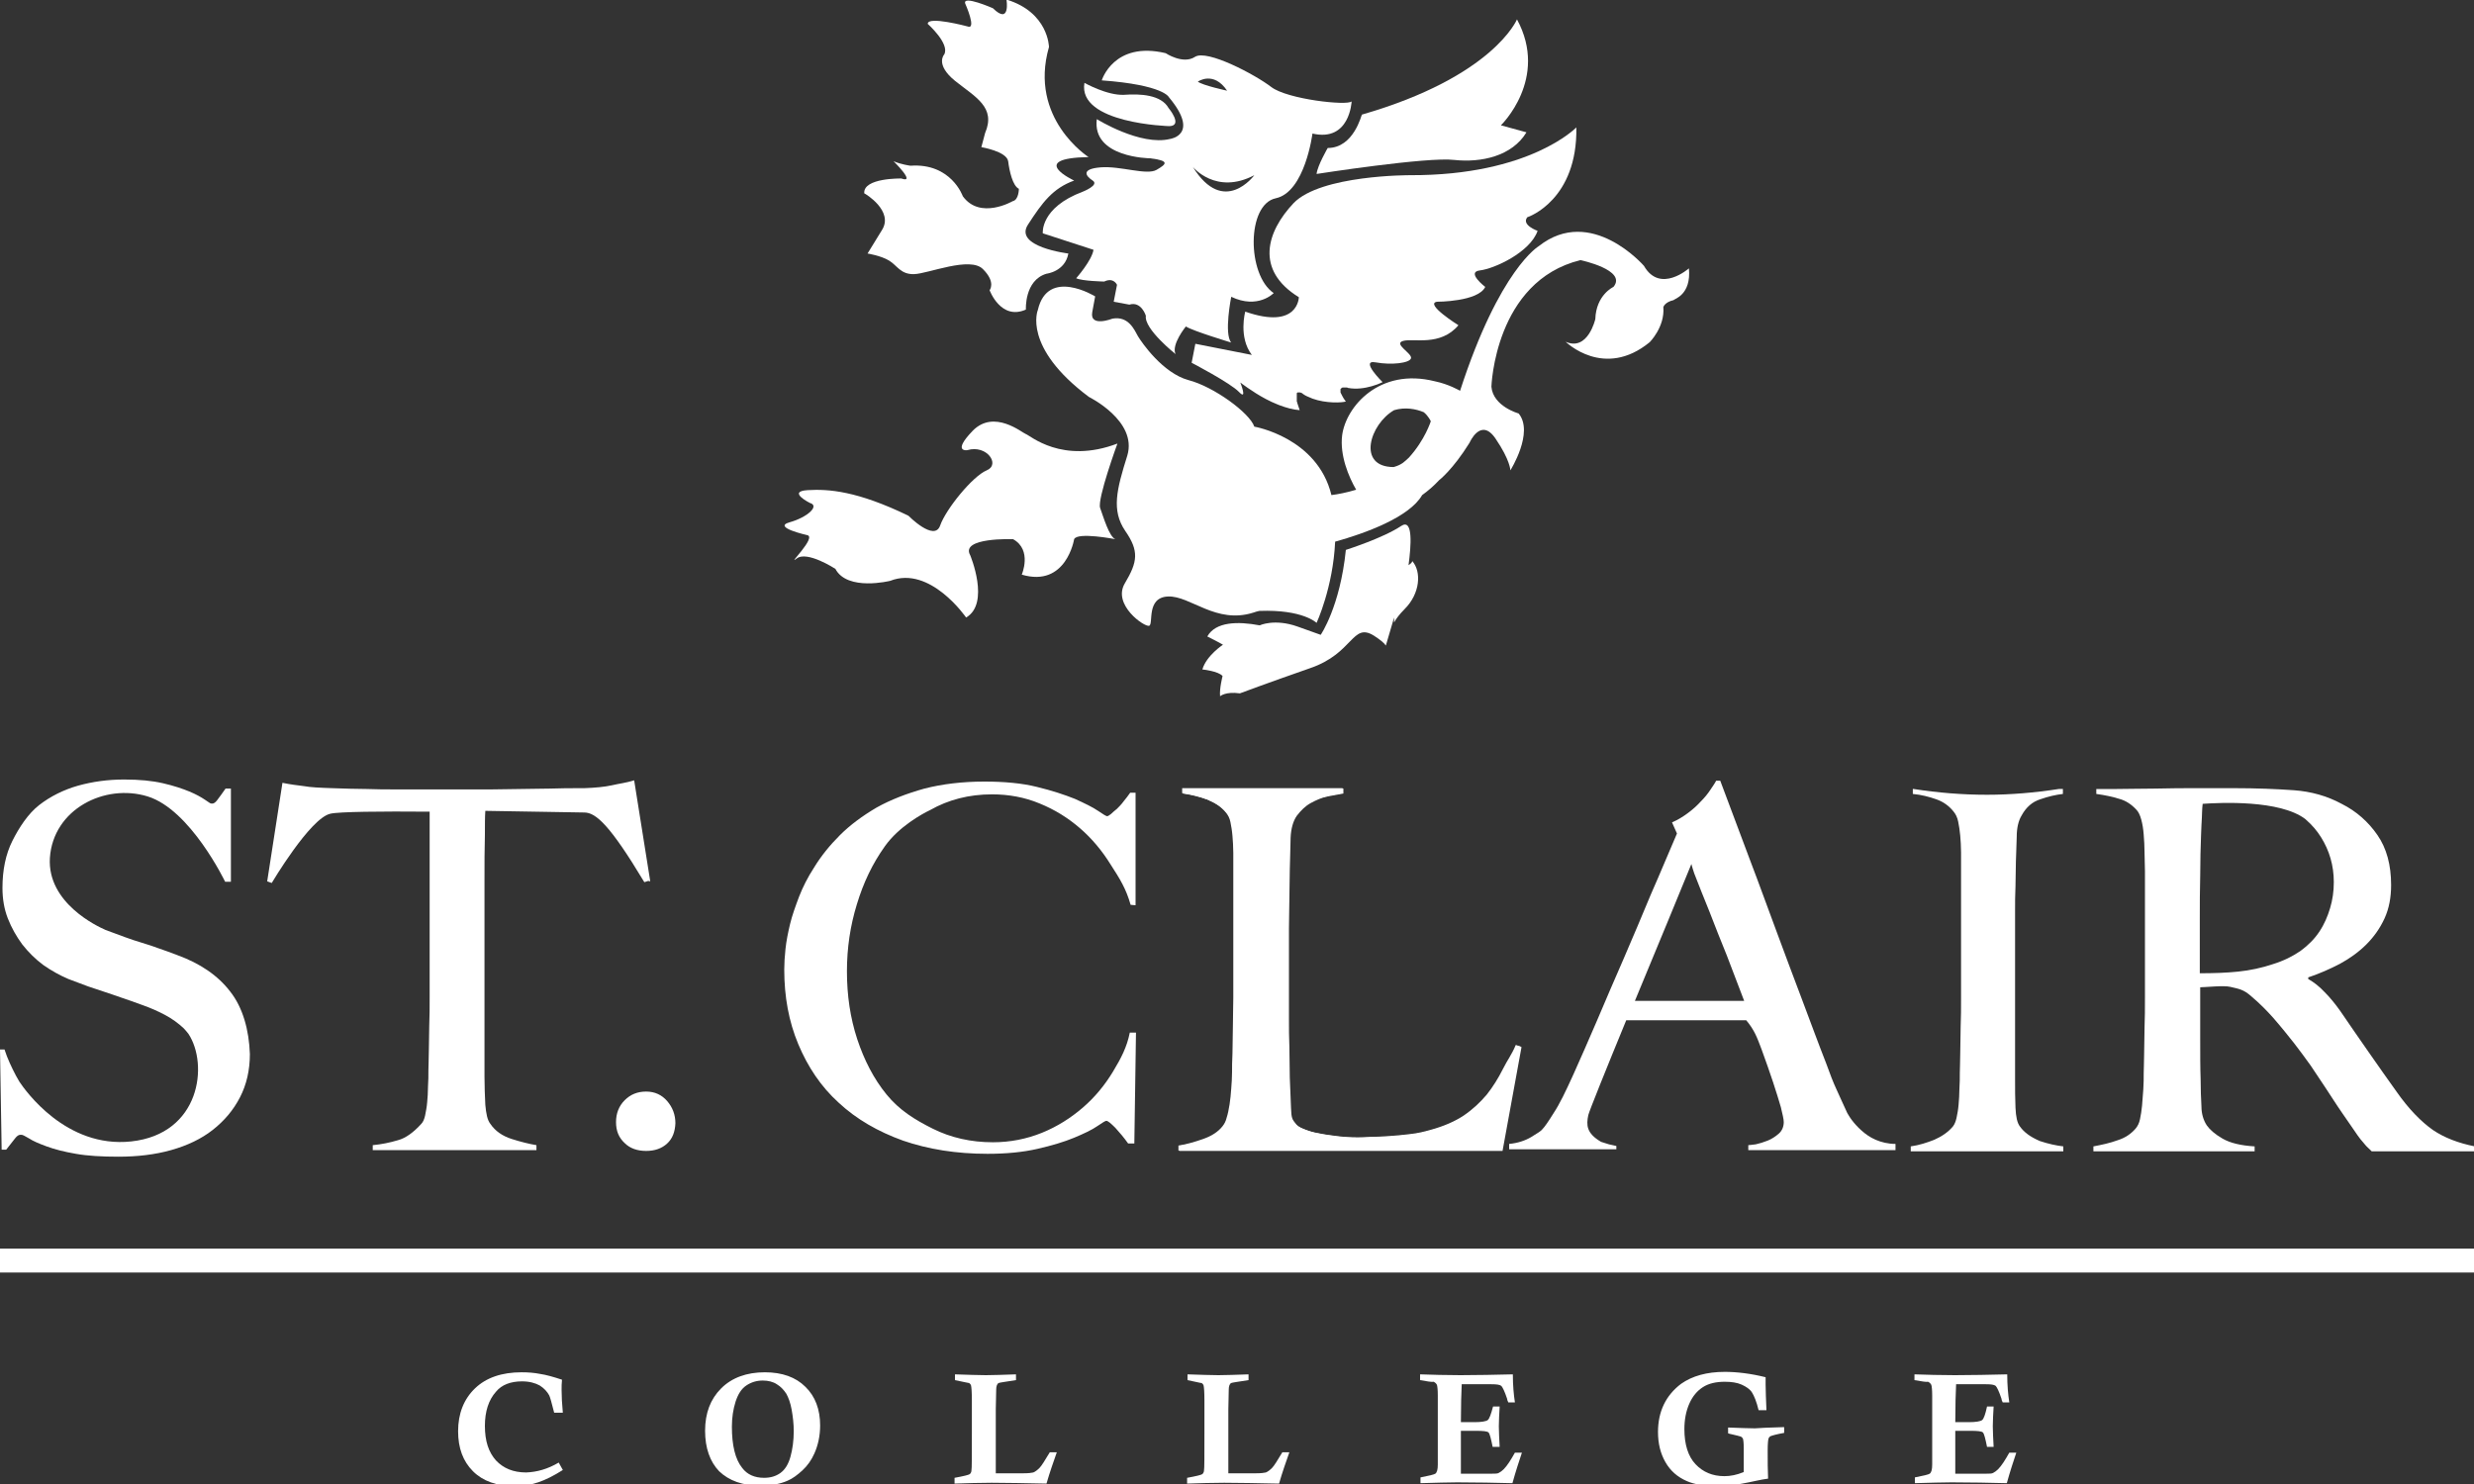 <?xml version="1.0" encoding="utf-8"?>
<!-- Generator: Adobe Illustrator 21.1.0, SVG Export Plug-In . SVG Version: 6.00 Build 0)  -->
<svg version="1.1" id="Layer_1" xmlns="http://www.w3.org/2000/svg" xmlns:xlink="http://www.w3.org/1999/xlink" x="0px" y="0px"
	 width="600px" height="360px" viewBox="0 0 600 360" style="enable-background:new 0 0 600 360;" xml:space="preserve">
<rect x="0" y="0" width="600" height="360" fill="#333333" stroke="none"/>
<style type="text/css">
	.st0{fill:#FFFFFF;}
	.st1{fill:#FFFFFF;}
	.st2{fill:#FFFFFF;}
</style>
<g>
	<path class="st0" d="M161.8,277.4c-1.3,1.2-3,1.8-5.1,1.8c-2.1,0-3.9-0.6-5.2-1.9c-1.4-1.3-2.1-2.9-2.1-5.1c0-2.1,0.7-3.9,2.1-5.3
		c1.4-1.4,3.1-2.1,5.2-2.1c2.1,0,3.8,0.8,5.1,2.3c1.3,1.5,2,3.3,2,5.4C163.7,274.6,163.1,276.2,161.8,277.4z"/>
	<path class="st0" d="M274.2,219.5c-1.1-3.9-2.6-6.3-4.8-9.7c-2.1-3.4-4.6-6.4-7.5-8.9c-2.9-2.5-6.1-4.5-9.8-6
		c-3.6-1.5-7.5-2.2-11.5-2.2c-5.6,0-10.6,1.3-15,3.8c-1.9,0.9-7.6,4-11,8.8c-3,4.2-5.2,8.8-6.8,14.1c-1.6,5.2-2.4,10.6-2.4,16.2
		c0,5.9,0.8,11.3,2.5,16.5c1.7,5.1,4,9.6,7.1,13.4c3.1,3.8,6.8,6.1,11.2,8.3c4.4,2.2,9.3,3.3,14.6,3.3c4.2,0,8.2-0.8,11.9-2.3
		c3.7-1.5,7-3.6,9.9-6.1c2.9-2.5,5.3-5.4,7.3-8.7c2-3.3,3.4-6,4.1-9.5h1.5l-0.4,26.9h-1.5c-1-1.4-2-2.6-3.1-3.8
		c-1.1-1.1-1.8-1.7-2.2-1.7c-0.2,0-0.9,0.4-2.2,1.3c-1.3,0.9-3.2,1.8-5.6,2.8c-2.4,1-5.4,1.9-8.9,2.7c-3.5,0.8-7.5,1.2-12.1,1.2
		c-7.6,0-14.4-1.1-20.5-3.2c-6.1-2.2-11.3-5.2-15.6-9.2c-4.3-3.9-7.5-8.7-9.8-14.2c-2.3-5.5-3.4-11.5-3.4-18.1c0-1.5,0.1-3.1,0.3-5
		c0.2-1.9,0.6-3.9,1.1-6c0.5-2.1,1.3-4.3,2.2-6.7c0.9-2.3,2.1-4.7,3.6-7c1.7-2.8,3.8-5.4,6.3-7.9c2.5-2.5,5.5-4.7,8.9-6.7
		c3.4-1.9,7.3-3.4,11.6-4.6c4.3-1.1,9.2-1.7,14.5-1.7c4.9,0,9.2,0.4,12.8,1.3c3.7,0.9,6.7,1.9,9.2,2.9c2.4,1.1,4.3,2,5.6,2.9
		c1.3,0.9,2,1.3,2.2,1.3c0.2,0,0.5-0.2,0.9-0.5c0.4-0.4,0.9-0.8,1.5-1.3c0.5-0.5,1.1-1.1,1.6-1.8c0.6-0.7,1.1-1.4,1.6-2.1h1.3v27.3
		L274.2,219.5z"/>
	<path class="st0" d="M364.2,279.1h-78.4v-1.2c2-0.3,4-0.9,6-1.6c2-0.7,3.6-1.7,4.7-3.1c0.4-0.5,0.8-1.2,1-2.1
		c0.3-0.9,0.5-2,0.7-3.2c0.2-1.2,0.3-2.5,0.4-3.8c0.1-1.3,0.2-2.7,0.2-4c0-1.1,0-2.7,0.1-4.6c0-2,0.1-4.1,0.1-6.4
		c0-2.3,0.1-4.7,0.1-7.1c0-2.5,0-4.9,0-7.1v-23.7c0-1.5,0-2.9,0-4.3c0-1.5-0.1-2.8-0.2-4.1s-0.3-2.4-0.5-3.4c-0.2-1-0.6-1.7-1.1-2.3
		c-1.1-1.4-2.7-2.4-4.6-3.2c-1.9-0.7-3.9-1.2-6-1.5v-1.2h38.9v1.2c-1.1,0.2-2.3,0.4-3.8,0.7c-1.5,0.3-2.8,0.9-4.1,1.6
		c-1.3,0.7-2.4,1.8-3.4,3.1c-0.9,1.3-1.4,3.1-1.5,5.3c-0.1,2.8-0.1,5.5-0.2,7.8c0,2.4-0.1,4.7-0.1,7c0,2.3-0.1,4.6-0.1,7.1
		c0,2.4,0,5.2,0,8.2c0,2.8,0,5.3,0,7.6c0,2.2,0,4.4,0,6.5c0,2.1,0,4.3,0.1,6.5c0,2.2,0.1,4.7,0.1,7.5c0.1,2.6,0.2,5.1,0.3,7.4
		c0.1,2.4,0.2,2.7,1.3,4c0.3,0.4,1,0.8,2,1.2s2.2,0.8,3.5,1c1.4,0.3,2.9,0.5,4.5,0.7c1.6,0.2,3.3,0.3,4.9,0.3c0.7,0,1.7,0,3.1-0.1
		c1.4,0,3-0.1,4.7-0.2c1.7-0.1,3.5-0.3,5.2-0.5c1.8-0.2,3.4-0.6,4.8-1c3.3-0.9,6-2.1,8.1-3.5c2.2-1.5,4-3.2,5.6-5.1
		c1.5-1.9,2.8-4,3.9-6.2c1.1-2.2,2.1-3.4,3.1-5.8l1.2,0.4L364.2,279.1z"/>
	<path class="st0" d="M364.4,279.2H286v-1.2c2-0.3,4-0.9,6-1.6c2-0.7,3.6-1.7,4.7-3.1c0.4-0.5,0.8-1.2,1-2.1c0.3-0.9,0.5-2,0.7-3.2
		c0.2-1.2,0.3-2.5,0.4-3.8c0.1-1.3,0.2-2.7,0.2-4c0-1.1,0-2.7,0.1-4.6c0-2,0.1-4.1,0.1-6.4c0-2.3,0.1-4.7,0.1-7.1c0-2.5,0-4.9,0-7.1
		v-23.7c0-1.5,0-2.9,0-4.3c0-1.5-0.1-2.8-0.2-4.1s-0.3-2.4-0.5-3.4c-0.2-1-0.6-1.7-1.1-2.3c-1.1-1.4-2.7-2.4-4.6-3.2
		c-1.9-0.7-3.9-1.2-6-1.5v-1.2h38.9v1.2c-1.1,0.2-2.3,0.4-3.8,0.7c-1.5,0.3-2.8,0.9-4.1,1.6c-1.3,0.7-2.4,1.8-3.4,3.1
		c-0.9,1.3-1.4,3.1-1.5,5.3c-0.1,2.8-0.1,5.5-0.2,7.8c0,2.4-0.1,4.7-0.1,7c0,2.3-0.1,4.6-0.1,7.1c0,2.4,0,5.2,0,8.2
		c0,2.8,0,5.3,0,7.6c0,2.2,0,4.4,0,6.5c0,2.1,0,4.3,0.1,6.5c0,2.2,0.1,4.7,0.1,7.5c0.1,2.6,0.2,5.1,0.3,7.4c0.1,2.4,0.2,2.7,1.3,4
		c0.6,0.6,1,0.8,2,1.2c1,0.4,2.2,0.8,3.5,1c1.4,0.3,2.9,0.5,4.5,0.7c1.6,0.2,3.3,0.3,4.9,0.3c0.7,0,1.7,0,3.1-0.1
		c1.4,0,3-0.1,4.7-0.2c1.7-0.1,3.5-0.3,5.2-0.5c1.8-0.2,3.4-0.6,4.8-1c3.3-0.9,6-2.1,8.1-3.5c2.2-1.5,4-3.2,5.6-5.1
		c1.5-1.9,2.8-4,3.9-6.2c1.1-2.2,2.1-3.4,3.1-5.8l1.2,0.4L364.4,279.2z"/>
	<path class="st0" d="M489.9,273.3c-0.7-0.9-1-2.4-1.1-4.6c-0.1-2.2-0.1-4.5-0.1-6.8V221c0-2,0-4,0.1-6c0-2,0.1-4,0.1-6
		c0.1-1.9,0.1-3.9,0.2-6c0-2.1,0.4-3.9,1.2-5.2c1.1-2,2.6-3.3,4.5-3.9c2-0.7,3.8-1.1,5.5-1.3v-1.2h-1c-5.8,0.9-11.7,1.4-17.4,1.4
		c-6.1,0-12-0.5-17.8-1.4h-0.2v1.2c2.1,0.2,4,0.7,5.7,1.3c1.7,0.6,3.1,1.6,4.2,3c0.5,0.6,0.9,1.4,1.1,2.4c0.2,1,0.4,2.2,0.5,3.4
		c0.1,1.3,0.2,2.6,0.2,4.1v35.3c0,2.4,0,4.8-0.1,7.1c0,2.3-0.1,4.5-0.1,6.4c0,2-0.1,3.5-0.1,4.6c0,1.3,0,2.6-0.1,4
		c0,1.3-0.1,2.6-0.2,3.8c-0.1,1.2-0.3,2.3-0.5,3.2c-0.2,0.9-0.5,1.6-0.9,2.1c-1.2,1.4-2.7,2.4-4.5,3.2c-1.8,0.7-3.6,1.3-5.7,1.6v1.2
		h37v-1.2c-1.7-0.2-3.6-0.6-5.7-1.3C492.4,275.8,490.9,274.7,489.9,273.3z"/>
	<g>
		<path class="st0" d="M135.5,354.8l1,1.8c-2.2,1.4-4.2,2.4-6,3c-1.8,0.6-3.7,0.9-5.8,0.9c-4.2,0-7.6-1.2-10-3.6
			c-2.4-2.4-3.6-5.6-3.6-9.7c0-4.3,1.4-7.8,4.1-10.4c2.7-2.6,6.5-3.9,11.3-3.9c1.5,0,3,0.1,4.5,0.4c1.4,0.2,3.2,0.7,5.3,1.4
			c-0.1,0.8-0.1,1.7-0.1,2.5c0,1.5,0.1,3.4,0.3,5.5h-2.1c-0.6-2.4-1-3.8-1.2-4.2c-0.5-0.9-1.2-1.7-2.3-2.4c-1.1-0.6-2.5-1-4.3-1
			c-2.7,0-4.9,0.8-6.3,2.5c-1.8,2-2.7,4.8-2.7,8.3c0,3.7,0.9,6.4,2.7,8.4c1.8,1.9,4.2,2.9,7.3,2.9
			C130.2,357.1,132.8,356.4,135.5,354.8z"/>
		<path class="st0" d="M171,347.1c0-4.3,1.3-7.7,3.9-10.3c2.6-2.6,6.2-3.9,10.6-3.9c4.2,0,7.5,1.2,9.8,3.5c2.4,2.3,3.6,5.5,3.6,9.4
			c0,2.5-0.5,4.8-1.4,6.8c-0.7,1.6-1.7,3-2.9,4.1c-1.2,1.1-2.4,2-3.6,2.5c-1.8,0.8-4,1.2-6.6,1.2c-4.3,0-7.6-1.2-10-3.5
			C172.2,354.6,171,351.3,171,347.1z M177.5,346.1c0,4.5,0.8,7.9,2.5,10c1.2,1.6,3,2.4,5.3,2.4c1.6,0,2.9-0.4,4-1.2
			c1.1-0.8,1.9-2.1,2.4-3.9c0.5-1.8,0.8-3.9,0.8-6.2c0-1.8-0.2-3.5-0.5-5.2s-0.8-3-1.3-3.9c-0.6-0.9-1.3-1.7-2.3-2.3
			c-0.9-0.6-2.1-0.9-3.4-0.9c-1.5,0-2.8,0.4-4,1.2c-1.2,0.8-2,2.1-2.6,3.9C177.8,341.9,177.5,343.9,177.5,346.1z"/>
		<path class="st0" d="M231.6,334.8v-1.4c3.2,0.1,5.7,0.2,7.5,0.2c1.8,0,4.3-0.1,7.3-0.2v1.4c-2.6,0.4-4,0.6-4.2,0.7
			c-0.4,0.2-0.6,0.8-0.6,1.6l-0.1,4.8v15.5h6.8c1.1,0,1.9-0.1,2.3-0.2c0.5-0.2,1-0.6,1.5-1.1c0.5-0.5,1.3-1.8,2.5-3.8h1.7
			c-0.8,2.3-1.7,4.8-2.5,7.6c-5.3-0.1-9.7-0.2-13.3-0.2c-2.9,0-5.9,0.1-9,0.2v-1.4c2.2-0.4,3.4-0.7,3.7-0.9c0.2-0.2,0.4-0.5,0.4-0.9
			c0.1-0.4,0.1-3.4,0.1-9l0-6.8v-1.2c0-2-0.1-3.2-0.2-3.6c-0.1-0.3-0.3-0.5-0.5-0.6C234.8,335.5,233.6,335.2,231.6,334.8z"/>
		<path class="st0" d="M288,334.8v-1.4c3.2,0.1,5.7,0.2,7.5,0.2c1.8,0,4.3-0.1,7.3-0.2v1.4c-2.6,0.4-4,0.6-4.2,0.7
			c-0.4,0.2-0.6,0.8-0.6,1.6l-0.1,4.8v15.5h6.8c1.1,0,1.9-0.1,2.3-0.2c0.5-0.2,1-0.6,1.5-1.1c0.5-0.5,1.3-1.8,2.5-3.8h1.7
			c-0.8,2.3-1.7,4.8-2.5,7.6c-5.3-0.1-9.7-0.2-13.3-0.2c-2.9,0-5.9,0.1-9,0.2v-1.4c2.2-0.4,3.4-0.7,3.7-0.9c0.2-0.2,0.4-0.5,0.4-0.9
			c0.1-0.4,0.1-3.4,0.1-9l0-6.8v-1.2c0-2-0.1-3.2-0.2-3.6c-0.1-0.3-0.3-0.5-0.5-0.6C291.1,335.5,290,335.2,288,334.8z"/>
		<path class="st0" d="M344.4,334.8v-1.4c3,0.1,6.3,0.2,9.8,0.2c4.1,0,8.3-0.1,12.7-0.2c0,2.6,0.2,4.9,0.5,6.8h-1.6
			c-0.2-0.4-0.3-0.7-0.3-0.9c-0.6-1.8-1.1-2.8-1.4-3.1c-0.4-0.3-1.1-0.4-2.4-0.4h-7.2c-0.1,2.1-0.2,5.2-0.2,9.2l3.3,0
			c1.7,0,2.8-0.2,3.2-0.5c0.4-0.3,0.8-1.4,1.3-3.3h1.6c-0.1,1.8-0.2,3.4-0.2,4.8c0,1.3,0.1,3,0.2,5H362c-0.4-2-0.7-3.2-1-3.5
			c-0.3-0.3-1.3-0.4-3-0.4h-3.7v10.4h7.5c0.8,0,1.4,0,1.7-0.2c0.4-0.2,0.8-0.5,1.2-0.9c0.8-0.8,1.7-2.2,2.7-4h1.7
			c-0.7,2.1-1.5,4.5-2.3,7.4c-4.3-0.1-8.7-0.2-13.4-0.2c-2.1,0-5.1,0.1-8.9,0.2v-1.4c2.1-0.4,3.3-0.7,3.6-0.9c0.4-0.3,0.6-1,0.6-2.2
			v-0.6l0-7.4v-6l0-2.8c0-1.3-0.1-2.2-0.2-2.5c-0.1-0.3-0.4-0.6-0.8-0.8C347.2,335.3,346.1,335.1,344.4,334.8z"/>
		<path class="st0" d="M432.7,346.2v1.4c-1.7,0.3-2.8,0.6-3.3,0.8c-0.2,0.1-0.4,0.3-0.5,0.6c-0.1,0.3-0.2,1.3-0.2,2.9
			c0,2.6,0,4.8,0.1,6.8c-0.9,0.1-1.8,0.3-2.8,0.5c-2.7,0.6-4.6,0.9-5.7,1.1c-1.2,0.1-2.4,0.2-3.8,0.2c-3.1,0-5.6-0.4-7.4-1.2
			c-2.3-1-4-2.5-5.2-4.6c-1.2-2.1-1.8-4.5-1.8-7.3c0-5,1.9-8.9,5.6-11.7c2.7-1.9,6.2-2.9,10.6-2.9c2.9,0,6.3,0.4,9.9,1.3
			c0,0.7,0,1.3,0,1.8c0,1.5,0.1,3.5,0.2,6.2h-1.9c-0.5-2.1-1.1-3.5-1.6-4.3c-0.5-0.8-1.4-1.4-2.5-1.9c-1.1-0.5-2.5-0.7-4.1-0.7
			c-2.1,0-3.9,0.4-5.3,1.3c-1.4,0.9-2.5,2.2-3.3,4c-0.8,1.8-1.2,3.9-1.2,6.2c0,3.7,0.9,6.6,2.7,8.5c1.8,1.9,4.1,2.9,7,2.9
			c1.5,0,3-0.3,4.7-1v-5.7c0-1.3-0.1-2.1-0.2-2.4c-0.1-0.2-0.3-0.4-0.5-0.5c-0.3-0.1-1.1-0.3-2.4-0.6c-0.2,0-0.4-0.1-0.7-0.2v-1.4
			c2.9,0.1,5,0.2,6.5,0.2C426.7,346.4,429.1,346.3,432.7,346.2z"/>
		<path class="st0" d="M464.3,334.8v-1.4c3,0.1,6.3,0.2,9.8,0.2c4.1,0,8.3-0.1,12.7-0.2c0,2.6,0.2,4.9,0.5,6.8h-1.6
			c-0.2-0.4-0.3-0.7-0.3-0.9c-0.6-1.8-1.1-2.8-1.4-3.1c-0.4-0.3-1.1-0.4-2.4-0.4h-7.2c-0.1,2.1-0.2,5.2-0.2,9.2l3.3,0
			c1.7,0,2.8-0.2,3.2-0.5c0.4-0.3,0.8-1.4,1.2-3.3h1.6c-0.1,1.8-0.2,3.4-0.2,4.8c0,1.3,0.1,3,0.2,5h-1.6c-0.4-2-0.7-3.2-1-3.5
			c-0.3-0.3-1.3-0.4-3-0.4h-3.7v10.4h7.5c0.8,0,1.4,0,1.7-0.2c0.4-0.2,0.8-0.5,1.2-0.9c0.8-0.8,1.7-2.2,2.7-4h1.7
			c-0.7,2.1-1.5,4.5-2.3,7.4c-4.3-0.1-8.7-0.2-13.4-0.2c-2.1,0-5.1,0.1-8.9,0.2v-1.4c2.1-0.4,3.3-0.7,3.6-0.9c0.4-0.3,0.6-1,0.6-2.2
			v-0.6l0-7.4v-6l0-2.8c0-1.3-0.1-2.2-0.2-2.5c-0.1-0.3-0.4-0.6-0.8-0.8C467.1,335.3,466.1,335.1,464.3,334.8z"/>
	</g>
	<rect y="302.9" class="st1" width="600" height="5.8"/>
	<g>
		<path class="st2" d="M322,35.9c0,0-2.5,4.3-2.7,6.3c0,0,26.9-4.2,33.4-3.4c6.5,0.7,14-0.9,17.5-6.7l-6.2-1.7
			c0,0,11.7-11.3,3.9-25.7c0,0-5.7,13.9-37.6,23.1C330.2,27.7,328.4,35.9,322,35.9z"/>
		<path class="st2" d="M283.5,23.6c7.6,9.1,0.3,10.1,0.3,10.1c-7.2,1.8-17.8-4.8-17.8-4.8c-1.2,9.4,12.9,9.5,12.9,9.5
			c4.9,0.6,4,1.4,1.6,2.8c-2.4,1.4-8.8-1-13.6-0.6c-4.8,0.4-3.6,2.1-1.9,3.2c1.7,1.1-2.4,2.7-2.4,2.7c-10.4,3.9-9.7,10.1-9.7,10.1
			l12.3,4c-0.4,2.6-4.2,6.9-4.2,6.9c1.5,0.7,6.8,0.8,6.8,0.8c2.3-1.1,3.1,0.8,3.1,0.8l-0.8,4.1l3.8,0.7c2.9-0.9,4,2.7,4,2.7
			c-0.5,3.2,7.2,9.3,7.2,9.3c-1.1-2.3,2.5-6.7,2.5-6.7c1.7,1.1,11,3.9,11,3.9c-1.8-2.1,0-11.1,0-11.1c6.5,3.1,10.3-0.9,10.3-0.9
			c-6.5-4.4-6.6-21.5,0.5-23c7.1-1.5,8.9-15.7,8.9-15.7c9.1,2.1,9.5-7.8,9.5-7.8c-1,1.1-15.6-0.5-19.5-3.5c-3.9-3-15.6-9.2-18.5-7.3
			c-2.9,1.9-7.1-0.9-7.1-0.9c-12.6-3-15.5,6.6-15.5,6.6C282.3,20.6,283.5,23.6,283.5,23.6z M297.6,22c0,0-6-1.3-7.1-2.2
			C290.5,19.8,294.3,17.1,297.6,22z M304.2,42.5c0,0-7.4,10.1-14.9-2C289.3,40.5,294.9,47.4,304.2,42.5z"/>
		<path class="st2" d="M382.3,30.9c0,0-11.2,11.7-40.3,11.6c0,0-21.7-0.1-28.3,6.8c-6.5,6.9-9.4,16.2,1.3,22.8c0,0-0.1,8-13,3.5
			c0,0-1.7,6.2,1.6,10.5l-13.7-2.7L289,88c0,0,9.4,4.9,11.5,7.1c2.1,2.2,0.3-2.3,0.3-2.3s0,0,0,0c0,0,0,0,0,0c0,0,0,0,0,0
			c0,0,0,0,0,0c0,0,0,0,0,0c0.1,0.1,0.2,0.1,0.3,0.2c0,0,0,0,0,0c0,0,0.1,0.1,0.1,0.1c0,0,0,0,0,0c1.4,1,4.8,3.5,8.6,5c0,0,0,0,0,0
			c0.2,0.1,0.3,0.1,0.5,0.2c1.6,0.6,3.3,1.1,4.9,1.2c0,0-0.3-0.9-0.6-1.8c0-0.1,0-0.2-0.1-0.3c0,0,0,0,0-0.1c0-0.1,0-0.1,0-0.2
			c0,0,0,0,0-0.1c0-0.1,0-0.2,0-0.2c0,0,0,0,0,0c0-0.1,0-0.2,0-0.3c0,0,0,0,0,0c0-0.1,0-0.1,0-0.2c0,0,0,0,0-0.1c0-0.1,0-0.1,0-0.2
			c0,0,0,0,0-0.1c0-0.1,0-0.1,0-0.2c0,0,0,0,0-0.1c0-0.1,0-0.1,0-0.2c0,0,0,0,0,0c0,0,0-0.1,0.1-0.1c0,0,0,0,0,0c0,0,0-0.1,0.1-0.1
			c0,0,0,0,0,0c0,0,0.1,0,0.1,0c0,0,0,0,0,0c0.1,0,0.1,0,0.2,0c0,0,0,0,0,0c0.1,0,0.1,0,0.2,0c0,0,0.1,0,0.1,0c0.1,0,0.1,0,0.2,0.1
			c0,0,0.1,0,0.1,0c0.1,0,0.1,0.1,0.2,0.1c0,0,0.1,0,0.1,0.1c0.1,0.1,0.2,0.1,0.3,0.2c0.2,0.1,0.4,0.3,0.7,0.4c0,0,0,0,0,0
			c0.2,0.1,0.5,0.2,0.7,0.3c0,0,0,0,0,0c0.2,0.1,0.5,0.2,0.7,0.3c3.3,1.2,7.2,1,8.1,0.7c0,0-0.5-0.6-0.9-1.4c0-0.1-0.1-0.1-0.1-0.2
			c0,0,0,0,0,0c0-0.1-0.1-0.1-0.1-0.2c0,0,0,0,0,0c-0.1-0.1-0.1-0.3-0.2-0.4c0,0,0,0,0,0c0-0.1,0-0.1,0-0.2c0,0,0,0,0-0.1
			c0,0,0-0.1,0-0.1c0,0,0,0,0,0c0-0.1,0-0.1,0-0.2c0,0,0,0,0,0c0-0.1,0-0.1,0-0.2c0,0,0,0,0,0c0,0,0-0.1,0.1-0.1c0,0,0,0,0,0
			c0,0,0-0.1,0.1-0.1c0,0,0,0,0,0c0,0,0.1-0.1,0.1-0.1c0,0,0,0,0,0c0.1,0,0.1-0.1,0.2-0.1c0,0,0,0,0,0c0.1,0,0.1,0,0.2,0
			c0,0,0.1,0,0.1,0c0.1,0,0.1,0,0.2,0c0,0,0.1,0,0.1,0c0.1,0,0.2,0,0.2,0c0,0,0.1,0,0.1,0c0.1,0,0.3,0,0.4,0.1
			c4.1,0.8,8.4-1.4,8.4-1.4s-5.6-5.5-1.7-4.8c3.8,0.7,8.3,0.2,8.6-1c0.3-1.2-4.4-3.5-1.9-4.2c2.5-0.7,9,1.4,13.4-3.8
			c0,0-8.3-5.2-5.2-5.7c0,0,10,0,11.7-3.6c0,0-4.7-3.6-1.3-4c3.5-0.4,12.2-4.4,14-9.6c0,0-4-1.4-2.5-3.3
			C370.8,52.6,382.6,48.4,382.3,30.9z"/>
		<path class="st2" d="M283.6,30.6c3.4-0.1-0.2-4.4-0.2-4.4c-1.8-3.2-6.8-3.5-10.8-3.2c-4.1,0.2-9.6-2.9-9.6-2.9
			C261.3,30,283.6,30.6,283.6,30.6z"/>
		<path class="st2" d="M409.6,65.1c0,0-7,6.2-10.9-0.6c0,0-12.8-14.8-25.5-4.8c0,0-9.5,5.5-19.1,35.1c0,0-2.7-1.6-6.1-2.3
			c-13.5-3.4-21.6,6.2-22.5,13.1c-0.6,4.9,1.6,10.1,3.4,13.2c-2.3,0.7-4.4,1.1-6,1.3c-3.4-14-18.7-16.6-18.7-16.6
			c-1.1-3.3-9.8-9.7-16-11.3c-6.2-1.7-11.3-9.1-12.2-10.6c-0.9-1.6-2.3-5-6.2-4.3c0,0-5.6,2.2-4.9-1.6l0.7-3.8
			c0,0-11.5-7.1-13.9,3.3c0,0-3.8,9,12.4,21.1c0,0,11.8,5.8,9.3,14.2c-2.6,8.3-3.9,13.3-0.5,18.3c3.4,4.9,3,7.5-0.1,12.7
			c-3.1,5.2,4.8,10.7,5.9,10.3c1.1-0.4-0.8-6.9,4.6-7.1c5.4-0.2,11.6,6.8,20.7,3.9c0.5-0.2,1-0.3,1.4-0.4
			c10.6-0.4,13.9,2.9,13.9,2.9s4-8.6,4.5-19.7c7.2-2,18-5.9,21.1-11.3c0,0,0,0,0,0c1.4-1,2.8-2.2,4.1-3.6c0,0,3.3-2.5,7.4-9.1
			c0,0,2.7-6.3,6.3-1c3.6,5.3,3.6,7.7,3.6,7.7s5.8-9.2,2-13.8c0,0-6.2-1.7-6.6-6.5c0,0,0.8-25.6,21.6-30.7c0,0,11.4,2.4,8,6.5
			c0,0-4.2,1.9-4.4,7.8c0,0-1.8,7.9-7.2,5.5c0,0,9.3,9.2,20.4,0.1c0,0,3.7-3.7,3.3-8.5c0,0,0.3-1.2,2.5-1.7
			C406,72.5,410.2,71.6,409.6,65.1z M338.1,99.5c2.7-0.8,5.3-0.3,7.2,0.5c1.2,1,1.7,2.2,1.7,2.2s-1.4,4.5-5.3,8.8
			c-1,0.9-1.6,1.7-3.7,2.3C329,113.3,332.2,102.9,338.1,99.5z"/>
		<path class="st2" d="M341.6,137.1c0.6-4.5,1.2-11.5-1.8-9.5c-4.3,2.9-13.4,5.8-13.4,5.8c-1.4,13.8-6.1,20.6-6.1,20.6s0,0-5.6-2
			c-5.6-2-9.2-0.3-9.2-0.3c-5.3-1-10.7-0.9-12.7,2.7c0,0,3,1.5,3.8,2c0,0-4,2.6-5,6c0,0,3.9,0.4,4.9,1.6c0,0-0.8,3.1-0.6,4.9
			c0,0,1.3-1.2,4.8-0.7c0,0,6.4-2.4,17-6.1c10.6-3.6,10.2-11.2,15.5-7.9c1.7,1.1,2.5,1.8,2.9,2.4l2-6.8v1.2c0.5-0.9,1.3-2,2.6-3.3
			c3.7-3.7,4.1-9,1.8-11.6C342.5,136.4,342.2,136.7,341.6,137.1z"/>
		<path class="st2" d="M266.8,123.2c-0.7-2.2,4.2-15.6,4.2-15.6c-13.4,5.1-21.2-2-22.2-2.3c-0.9-0.3-7.7-6.1-12.9-0.8
			c-5.1,5.3-1.3,4.7-1.3,4.7c4.7-1.4,8.1,3.5,4.7,4.9c-3.4,1.4-9.9,9.4-11.3,13.4c-1.4,4-7.7-2.4-7.7-2.4c-12.4-6-19.3-6.5-24.4-6.2
			c-5.1,0.3,0.5,3.1,0.5,3.1c2.5,0.7-0.6,3.5-4.9,4.7c-4.3,1.2,4.2,3.1,4.2,3.1c2.6,0.4-5.1,7.7-2.5,5.7c2.5-2,9.4,2.5,9.4,2.5
			c2.9,5.5,13.3,2.9,13.3,2.9c9.7-3.8,18.4,8.9,18.4,8.9c5.9-3.4,1-15.1,1-15.1c-2.5-4.4,10.4-3.9,10.4-3.9c4.7,2.6,2.1,8.6,2.1,8.6
			c10.8,3.2,12.7-8.6,12.7-8.6c0.8-1.8,10,0,10,0C269,130.2,267.6,125.4,266.8,123.2z"/>
		<path class="st2" d="M213.9,55.8l-3.5,5.7c0,0,3.2,0.5,5.2,1.7c2,1.2,2.8,3.4,6.1,3.3c3.4-0.1,13.6-4.4,16.7-1.2
			c3.2,3.2,1.6,5.1,1.6,5.1s2.7,7.4,8.8,4.7c0,0-0.4-7.1,5-8.7c0,0,4.5-0.5,5.3-4.9c0,0-13.3-1.6-9.8-7c3.5-5.4,6-8.8,11.2-10.7
			c0,0-11.6-5.4,3.5-5.7c0,0-14.6-9.3-9.6-26.7c0,0-0.1-8.4-10.3-11.5c0,0,1,6.3-3.3,2.1c0,0-7.5-3.3-6.7-1.1c0,0,2.9,6.5,0.5,5.5
			c0,0-9.7-2.6-9.6-0.6c0,0,5.4,4.8,4,7.4c0,0-2.3,2.4,2.6,6.4c5,4,10,6.4,7.3,12.7l-0.9,3.4c0,0,6.1,1,6.5,3.4
			c0.3,2.4,1.1,6,2.6,6.7c0,0,0,2.7-1.5,3c0,0-7.9,4.6-12.1-1.2c0,0-2.8-8.1-12.7-7.4c0,0-2.3-0.3-4.1-1.1c0,0,5.6,5.5,1.9,4.2
			c0,0-9.3-0.2-9,3.6C209.9,47,216.8,51.2,213.9,55.8z"/>
	</g>
	<path class="st0" d="M454.9,276.5c-1.4-0.6-2.5-1.4-3.5-2.3c-0.9-0.8-1.7-1.7-2.3-2.5c-0.6-0.8-0.9-1.4-1.1-1.7
		c-1-2.1-1.8-4-2.6-5.7c-0.8-1.7-1.6-3.8-2.5-6.3c-2-5.1-3.9-10.3-5.9-15.6c-2-5.2-4-10.7-6.1-16.3c-2.1-5.6-4.2-11.5-6.5-17.5
		c-2.3-6.1-4.7-12.5-7.2-19.2h-1c-0.3,0.6-0.8,1.3-1.4,2.2c-0.6,0.9-1.3,1.8-2.3,2.8c-0.9,1-1.9,1.9-3.1,2.8
		c-1.2,0.9-2.5,1.7-3.9,2.3l1.2,2.7c-2,4.6-4,9.5-6.3,14.7c-2.2,5.3-4.4,10.5-6.6,15.6c-2.3,5.2-4.4,10.2-6.5,15.1
		c-2.1,4.9-4,9.2-5.7,13c-1.9,4.2-3.4,7.3-4.8,9.4c-1.3,2.1-2.2,3.4-2.8,4c-0.2,0.3-1.1,0.9-2.6,1.8c-1.5,0.9-3.3,1.5-5.4,1.7v1.3
		h26V278c-1-0.2-0.9-0.2-1.8-0.4c-0.7-0.2-1.3-0.4-1.9-0.6c-3.6-2.1-3.6-4.1-3.1-6.5c0.2-0.9,4.3-11.1,9.2-23h29.1
		c2,2.4,2.6,4.1,3.7,7c1.1,3,2,5.6,2.8,8c0.8,2.4,1.4,4.4,1.9,6.1c0.4,1.7,0.7,2.9,0.7,3.6c0,1.1-0.4,2.1-1.2,2.8
		c-0.8,0.7-1.7,1.3-2.7,1.7c-1,0.4-2,0.7-2.9,0.9c-0.9,0.1-1.5,0.2-1.8,0.2v1.2h35.7v-1.5C457.9,277.5,456.3,277.1,454.9,276.5z
		 M396.5,242.8c5.5-13.3,11.4-27.5,13.7-33.2c0.2,0.7,0.4,1.5,0.7,2.3c1.1,2.8,2.3,5.9,3.7,9.3c1.3,3.4,2.7,6.9,4.2,10.6
		c1.4,3.7,2.8,7.3,4.2,11H396.5z"/>
	<path class="st0" d="M157.7,213.8l-3.9-24.5c-1.9,0.6-3.7,0.8-5.4,1.2c-1.8,0.4-4,0.6-6.7,0.7c-3.1,0-5.9,0-8.3,0.1
		c-2.4,0-4.8,0.1-7.1,0.1c-2.3,0-4.6,0.1-7.1,0.1c-2.4,0-20.9,0-23.2,0c-2.3,0-4.6,0-7.1-0.1c-2.4,0-5.2-0.1-8.3-0.2
		c-3-0.1-5.3-0.2-6.9-0.5c-1.6-0.2-3.3-0.4-5.2-0.8l-3.7,23.9l1.1,0.4c0,0,9.3-15.7,14.2-16.8c2-0.5,12.4-0.6,24.1-0.5v37.9
		c0,2.2,0,4.5,0,7c0,2.4,0,4.8-0.1,7.1c0,2.3-0.1,4.4-0.1,6.2c0,1.9-0.1,3.4-0.1,4.5c0,1.3,0,2.6-0.1,4c0,1.4-0.1,2.7-0.2,3.8
		c-0.1,1.2-0.3,2.2-0.5,3.2c-0.2,0.9-0.5,1.6-0.9,2c-1.9,2.1-3.8,3.5-5.7,4c-2,0.6-4,1-6.1,1.2v1.2h39.7v-1.2
		c-1.8-0.3-3.8-0.8-6-1.5c-2.2-0.7-4-1.9-5.2-3.7c-0.7-0.9-1-2.4-1.2-4.6c-0.1-2.2-0.2-4.4-0.2-6.8v-27.1c0-2.5,0-5.6,0-9.3
		c0-3.7,0-7.5,0-11.4c0-3.8,0-7.5,0.1-11c0-2.4,0-4.2,0.1-5.7c12.1,0.2,22.8,0.4,24,0.4c2.8,0,6.2,3,14.5,16.8l0.1,0.1l0.9-0.3
		L157.7,213.8z"/>
	<path class="st0" d="M590,274.1c-2.8-2-5.8-5-8.8-9.3c-2-2.8-4.2-5.9-6.7-9.5c-2.5-3.6-4.8-6.9-6.9-10c-1.2-1.7-2.5-3.3-3.8-4.6
		c-1.3-1.4-2.6-2.4-4-3.2v-0.4c2.7-0.9,5.2-2,7.7-3.3c2.4-1.3,4.6-2.9,6.4-4.7c1.8-1.8,3.3-3.9,4.4-6.3c1.1-2.4,1.6-5.1,1.6-8.1
		c0-4.9-1.1-8.9-3.3-12.1c-2.2-3.2-5.1-5.8-8.7-7.6c-3.5-1.9-7.4-3-11.6-3.3c-4.2-0.3-9.1-0.5-14.5-0.5c-2.2,0-5,0-8.5,0
		c-3.5,0-7,0-10.5,0.1c-3.5,0-6.6,0.1-9.4,0.1c-2.7,0-4.4,0-5,0v1.2c2.2,0.3,4,0.7,5.6,1.2c1.5,0.4,2.9,1.3,4.1,2.6
		c0.5,0.5,0.9,1.3,1.2,2.4c0.3,1.1,0.5,2.3,0.6,3.7c0.1,1.3,0.2,2.8,0.2,4.3c0,1.5,0.1,3,0.1,4.5v23.8c0,2.2,0,4.6,0,7.1
		c0,2.4,0,4.8-0.1,7.1c0,2.3-0.1,4.5-0.1,6.4c0,2-0.1,3.5-0.1,4.6c0,1.3,0,2.6-0.1,4c-0.1,1.4-0.2,2.7-0.3,3.9
		c-0.1,1.2-0.3,2.3-0.5,3.3c-0.2,1-0.6,1.7-1,2.2c-1.1,1.3-2.5,2.3-4.4,2.9c-1.9,0.7-3.8,1.1-5.9,1.5v1.2h39.1v-1.2
		c-3.3-0.2-5.9-0.8-7.8-1.9c-1.9-1.1-3.1-2.2-3.8-3.2c-0.8-1.2-1.3-2.8-1.3-4.6c-0.1-1.9-0.2-4.1-0.2-6.7c-0.1-2.7-0.1-6-0.1-9.9
		c0-3.9,0-7,0-12.3c1.3,0,5.7-0.5,7.3-0.1c2.1,0.5,3.2,0.6,5.1,2.3c1.9,1.6,3.7,3.4,5.3,5.2c2,2.3,3.6,4.3,5.1,6.2
		c1.4,1.8,2.7,3.6,4,5.4c1.2,1.8,2.4,3.6,3.6,5.4c1.2,1.8,2.5,3.9,4.1,6.2c1.3,1.9,2.3,3.3,2.9,4.2c0.6,0.9,1.1,1.6,1.5,2.1
		c0.4,0.5,0.8,0.9,1.1,1.3c0.3,0.4,0.9,0.9,1.6,1.6h25v-1.2C596.2,277.3,592.8,276,590,274.1z M551.2,233.9
		c-2.7,0.9-5.5,1.5-8.4,1.8c-2.9,0.3-6,0.4-9.3,0.4c0-0.7,0-2.2,0-4.6c0-2.5,0-5.5,0-8.8c0-3.3,0-6.8,0.1-10.4
		c0-3.6,0.1-6.8,0.2-9.6c0.1-1.9,0.1-3.3,0.2-4.3c0-1,0.1-1.8,0.1-2.4c0-0.4,0.1-0.7,0.1-1c4.3-0.3,18.7-1,24.9,3.7
		c0,0,0.1,0.1,0.1,0.1c0,0,0,0,0,0c1.5,1.3,2.7,2.7,3.7,4.3c2,3.2,3.1,6.8,3.1,10.9c0,2.2-0.3,4.3-0.9,6.3c-0.6,2-1.4,3.9-2.6,5.7
		c-1.2,1.8-2.7,3.3-4.6,4.7C556,232,553.8,233.1,551.2,233.9z"/>
	<path class="st0" d="M55.8,240.5c-3-3.9-7.3-6.8-12.8-8.8c-1.5-0.6-3-1.1-4.4-1.6c-1.4-0.5-2.8-1-4.2-1.4c-1.4-0.4-2.8-0.9-4.2-1.4
		c-1.4-0.5-2.9-1.1-4.6-1.7c-0.1,0-0.1-0.1-0.2-0.1c-1.6-0.7-14-6.4-13.3-17.4c0.8-11.8,13.3-18.1,23.7-14.9
		c10.4,3.2,18.8,20.7,18.8,20.7H56v-22.6h-1.3c-0.7,1-1.4,2-2.1,2.9c-0.8,1-1.3,0.7-1.5,0.7c-0.1,0-0.5-0.3-1.4-0.9
		c-0.9-0.6-2.1-1.3-3.8-2c-1.7-0.7-3.8-1.4-6.4-2c-2.6-0.6-5.7-0.9-9.4-0.9c-3.9,0-7.6,0.5-11.2,1.5c-3.5,1-6.7,2.6-9.4,4.7
		c-2.7,2.1-4.9,5.5-6.5,8.7c-1.6,3.2-2.4,7-2.4,11.4c0,2.6,0.4,5.1,1.3,7.4c0.9,2.3,2.1,4.4,3.5,6.3c1.5,1.9,3.2,3.6,5.1,5
		c2,1.4,4,2.5,6.1,3.4c1.9,0.7,3.5,1.3,4.8,1.8c1.3,0.4,2.6,0.9,3.9,1.3c1.3,0.4,2.6,0.9,4.1,1.4c1.5,0.5,3.2,1.1,5.1,1.8
		c2,0.7,3.8,1.5,5.5,2.4c1.7,0.9,3.2,2,4.5,3.2c0.4,0.4,0.8,0.9,1.2,1.4c4.9,7.4,2.9,24.3-13.9,26.1c-15.8,1.7-25.7-12.4-27.1-14.5
		c-0.3-0.5-0.5-0.9-0.8-1.4c-1.1-2.1-2.1-4.2-2.8-6.4H0l0.4,24.3h1.1c0.7-0.9,1.4-1.8,2.2-2.8c0.8-1,1.3-0.8,1.6-0.8
		c0.2,0,0.8,0.3,1.8,0.9c0.9,0.6,2.3,1.2,4.2,1.9c1.9,0.7,4.2,1.3,7.1,1.8c2.8,0.5,6.3,0.7,10.3,0.7c4.6,0,8.9-0.5,12.8-1.6
		c3.9-1.1,7.3-2.7,10.1-4.9c2.8-2.2,5-4.8,6.6-7.9c1.6-3.1,2.4-6.6,2.4-10.5C60.4,249.9,58.9,244.4,55.8,240.5z"/>
</g>
</svg>
